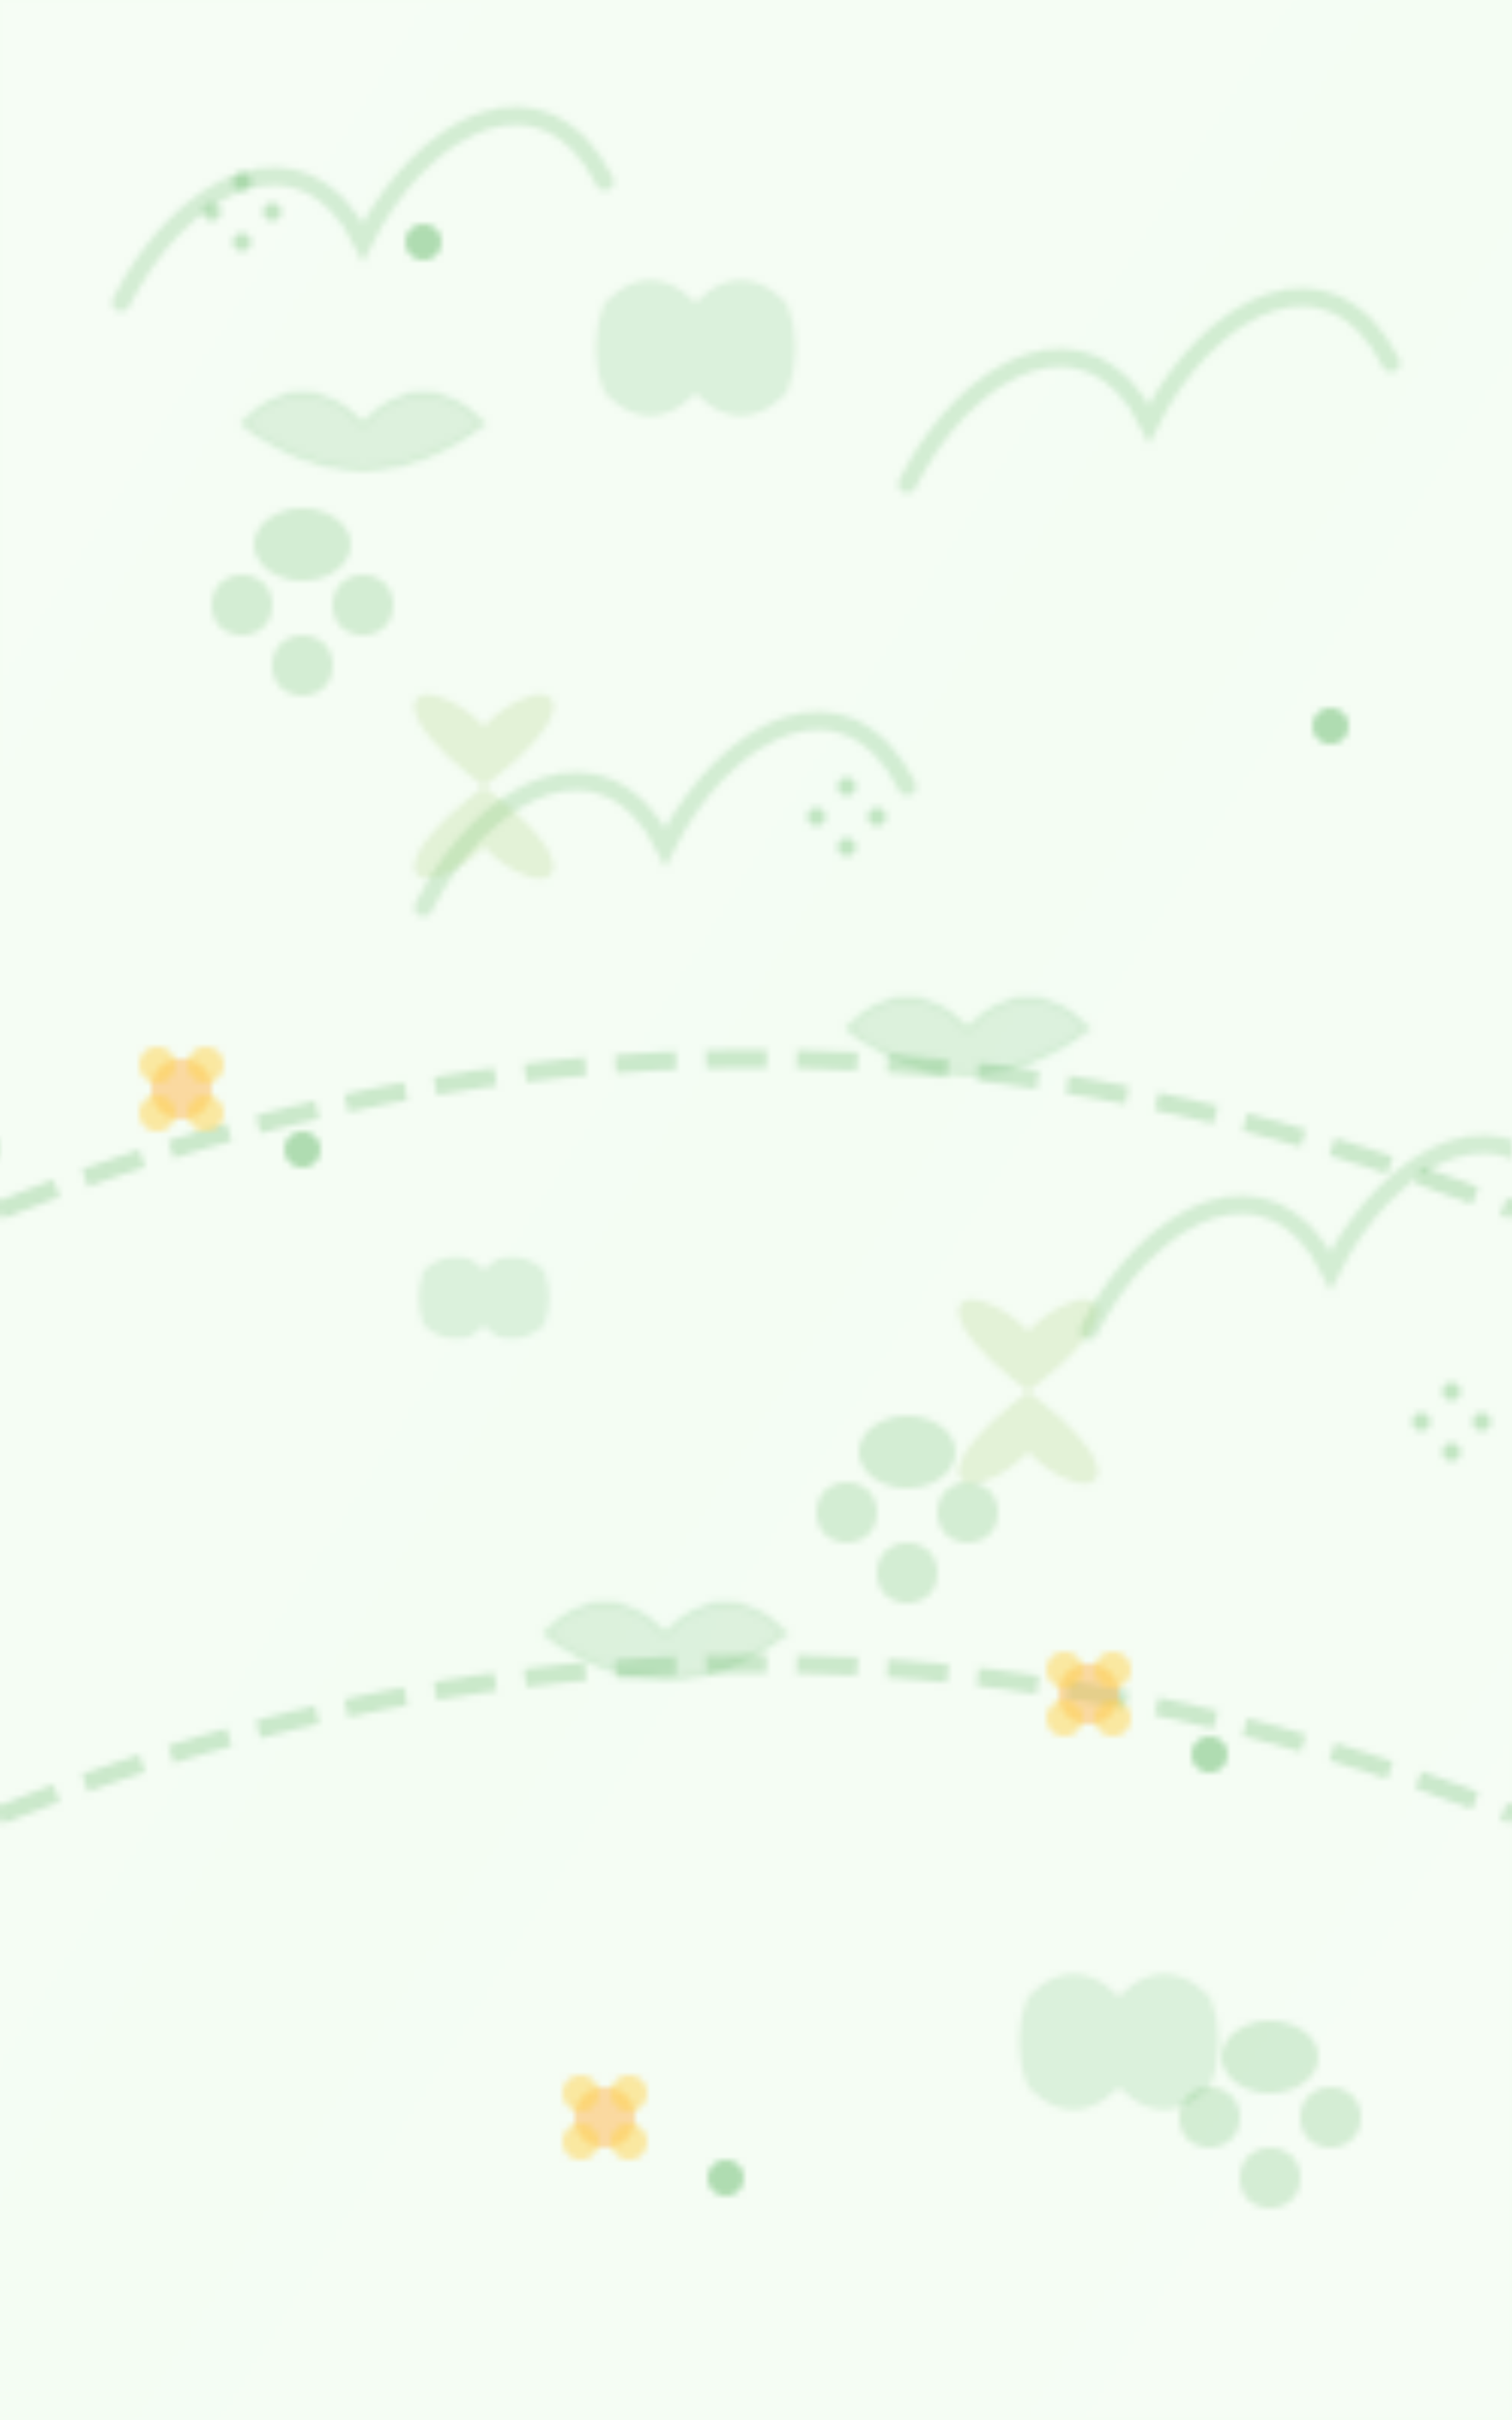 <svg width="250" height="400" xmlns="http://www.w3.org/2000/svg">
  <defs>
    <pattern id="jungle-pattern" patternUnits="userSpaceOnUse" width="250" height="400">
      <!-- Background shapes -->
      <rect width="250" height="400" fill="#f9fff8" />
      
      <!-- Background gradient overlay -->
      <rect width="250" height="400" fill="url(#bg-gradient)" />
      
      <!-- Palm/Fern leaves -->
      <path d="M20,50 C30,30 50,20 60,40 C70,20 90,10 100,30" fill="none" stroke="rgba(76, 175, 80, 0.2)" stroke-width="3" stroke-linecap="round" />
      <path d="M150,80 C160,60 180,50 190,70 C200,50 220,40 230,60" fill="none" stroke="rgba(76, 175, 80, 0.2)" stroke-width="3" stroke-linecap="round" />
      <path d="M70,150 C80,130 100,120 110,140 C120,120 140,110 150,130" fill="none" stroke="rgba(76, 175, 80, 0.2)" stroke-width="3" stroke-linecap="round" />
      <path d="M180,220 C190,200 210,190 220,210 C230,190 250,180 260,200" fill="none" stroke="rgba(76, 175, 80, 0.2)" stroke-width="3" stroke-linecap="round" />
      
      <!-- Leafy designs -->
      <path d="M40,70 Q50,60 60,70 Q70,60 80,70 Q60,85 40,70" fill="rgba(129, 199, 132, 0.2)" stroke="rgba(76, 175, 80, 0.1)" stroke-width="1" />
      <path d="M140,170 Q150,160 160,170 Q170,160 180,170 Q160,185 140,170" fill="rgba(129, 199, 132, 0.2)" stroke="rgba(76, 175, 80, 0.1)" stroke-width="1" />
      <path d="M90,270 Q100,260 110,270 Q120,260 130,270 Q110,285 90,270" fill="rgba(129, 199, 132, 0.2)" stroke="rgba(76, 175, 80, 0.1)" stroke-width="1" />
      
      <!-- Paw prints -->
      <g opacity="0.2">
        <circle cx="40" cy="100" r="5" fill="#4caf50"/>
        <circle cx="50" cy="110" r="5" fill="#4caf50"/>
        <circle cx="60" cy="100" r="5" fill="#4caf50"/>
        <ellipse cx="50" cy="90" rx="8" ry="6" fill="#4caf50"/>
      </g>
      
      <g opacity="0.2">
        <circle cx="140" cy="250" r="5" fill="#4caf50"/>
        <circle cx="150" cy="260" r="5" fill="#4caf50"/>
        <circle cx="160" cy="250" r="5" fill="#4caf50"/>
        <ellipse cx="150" cy="240" rx="8" ry="6" fill="#4caf50"/>
      </g>
      
      <g opacity="0.2">
        <circle cx="200" cy="350" r="5" fill="#4caf50"/>
        <circle cx="210" cy="360" r="5" fill="#4caf50"/>
        <circle cx="220" cy="350" r="5" fill="#4caf50"/>
        <ellipse cx="210" cy="340" rx="8" ry="6" fill="#4caf50"/>
      </g>
      
      <!-- Butterfly silhouettes -->
      <path d="M80,120 C90,110 100,115 80,130 C100,145 90,150 80,140 C70,150 60,145 80,130 C60,115 70,110 80,120" fill="rgba(156, 204, 101, 0.2)" />
      <path d="M170,220 C180,210 190,215 170,230 C190,245 180,250 170,240 C160,250 150,245 170,230 C150,215 160,210 170,220" fill="rgba(156, 204, 101, 0.2)" />
      
      <!-- Vines -->
      <path d="M0,200 Q125,150 250,200" fill="none" stroke="rgba(76, 175, 80, 0.25)" stroke-width="3" stroke-dasharray="10,5" />
      <path d="M0,300 Q125,250 250,300" fill="none" stroke="rgba(76, 175, 80, 0.25)" stroke-width="3" stroke-dasharray="10,5" />
      
      <!-- Flower decorations -->
      <g transform="translate(30,180)">
        <circle cx="0" cy="0" r="5" fill="#ffb74d" opacity="0.5" />
        <circle cx="-4" cy="-4" r="3" fill="#ffd54f" opacity="0.5" />
        <circle cx="4" cy="-4" r="3" fill="#ffd54f" opacity="0.5" />
        <circle cx="4" cy="4" r="3" fill="#ffd54f" opacity="0.5" />
        <circle cx="-4" cy="4" r="3" fill="#ffd54f" opacity="0.5" />
      </g>
      
      <g transform="translate(180,280)">
        <circle cx="0" cy="0" r="5" fill="#ffb74d" opacity="0.5" />
        <circle cx="-4" cy="-4" r="3" fill="#ffd54f" opacity="0.5" />
        <circle cx="4" cy="-4" r="3" fill="#ffd54f" opacity="0.5" />
        <circle cx="4" cy="4" r="3" fill="#ffd54f" opacity="0.5" />
        <circle cx="-4" cy="4" r="3" fill="#ffd54f" opacity="0.5" />
      </g>
      
      <g transform="translate(100,350)">
        <circle cx="0" cy="0" r="5" fill="#ffb74d" opacity="0.5" />
        <circle cx="-4" cy="-4" r="3" fill="#ffd54f" opacity="0.5" />
        <circle cx="4" cy="-4" r="3" fill="#ffd54f" opacity="0.5" />
        <circle cx="4" cy="4" r="3" fill="#ffd54f" opacity="0.5" />
        <circle cx="-4" cy="4" r="3" fill="#ffd54f" opacity="0.5" />
      </g>
      
      <!-- Additional small flowers -->
      <circle cx="50" cy="190" r="3" fill="#81c784" opacity="0.6" />
      <circle cx="200" cy="290" r="3" fill="#81c784" opacity="0.6" />
      <circle cx="120" cy="360" r="3" fill="#81c784" opacity="0.6" />
      <circle cx="70" cy="40" r="3" fill="#81c784" opacity="0.6" />
      <circle cx="220" cy="120" r="3" fill="#81c784" opacity="0.6" />
      
      <!-- Animal silhouettes -->
      <path d="M100,50 C105,45 110,45 115,50 C120,45 125,45 130,50 C132,55 132,60 130,65 C125,70 120,70 115,65 C110,70 105,70 100,65 C98,60 98,55 100,50" fill="rgba(76, 175, 80, 0.15)" />
      
      <path d="M70,210 C73,207 78,207 80,210 C82,207 87,207 90,210 C91,213 91,216 90,219 C87,222 82,222 80,219 C78,222 73,222 70,219 C69,216 69,213 70,210" fill="rgba(76, 175, 80, 0.15)" />
      
      <path d="M170,330 C175,325 180,325 185,330 C190,325 195,325 200,330 C202,335 202,340 200,345 C195,350 190,350 185,345 C180,350 175,350 170,345 C168,340 168,335 170,330" fill="rgba(76, 175, 80, 0.15)" />
      
      <!-- Decorative dots pattern -->
      <g opacity="0.3">
        <circle cx="35" cy="35" r="1.5" fill="#4caf50" />
        <circle cx="40" cy="40" r="1.5" fill="#4caf50" />
        <circle cx="45" cy="35" r="1.5" fill="#4caf50" />
        <circle cx="40" cy="30" r="1.5" fill="#4caf50" />
      </g>
      
      <g opacity="0.3">
        <circle cx="135" cy="135" r="1.5" fill="#4caf50" />
        <circle cx="140" cy="140" r="1.5" fill="#4caf50" />
        <circle cx="145" cy="135" r="1.5" fill="#4caf50" />
        <circle cx="140" cy="130" r="1.5" fill="#4caf50" />
      </g>
      
      <g opacity="0.3">
        <circle cx="235" cy="235" r="1.5" fill="#4caf50" />
        <circle cx="240" cy="240" r="1.5" fill="#4caf50" />
        <circle cx="245" cy="235" r="1.5" fill="#4caf50" />
        <circle cx="240" cy="230" r="1.5" fill="#4caf50" />
      </g>

    <!-- Define gradients -->
    <linearGradient id="bg-gradient" x1="0%" y1="0%" x2="100%" y2="100%">
      <stop offset="0%" stop-color="rgba(200, 230, 201, 0.05)" />
      <stop offset="50%" stop-color="rgba(165, 214, 167, 0.05)" />
      <stop offset="100%" stop-color="rgba(200, 230, 201, 0.05)" />
    </linearGradient>
    </pattern>
  </defs>
  
  <rect width="100%" height="100%" fill="url(#jungle-pattern)"/>
</svg>
